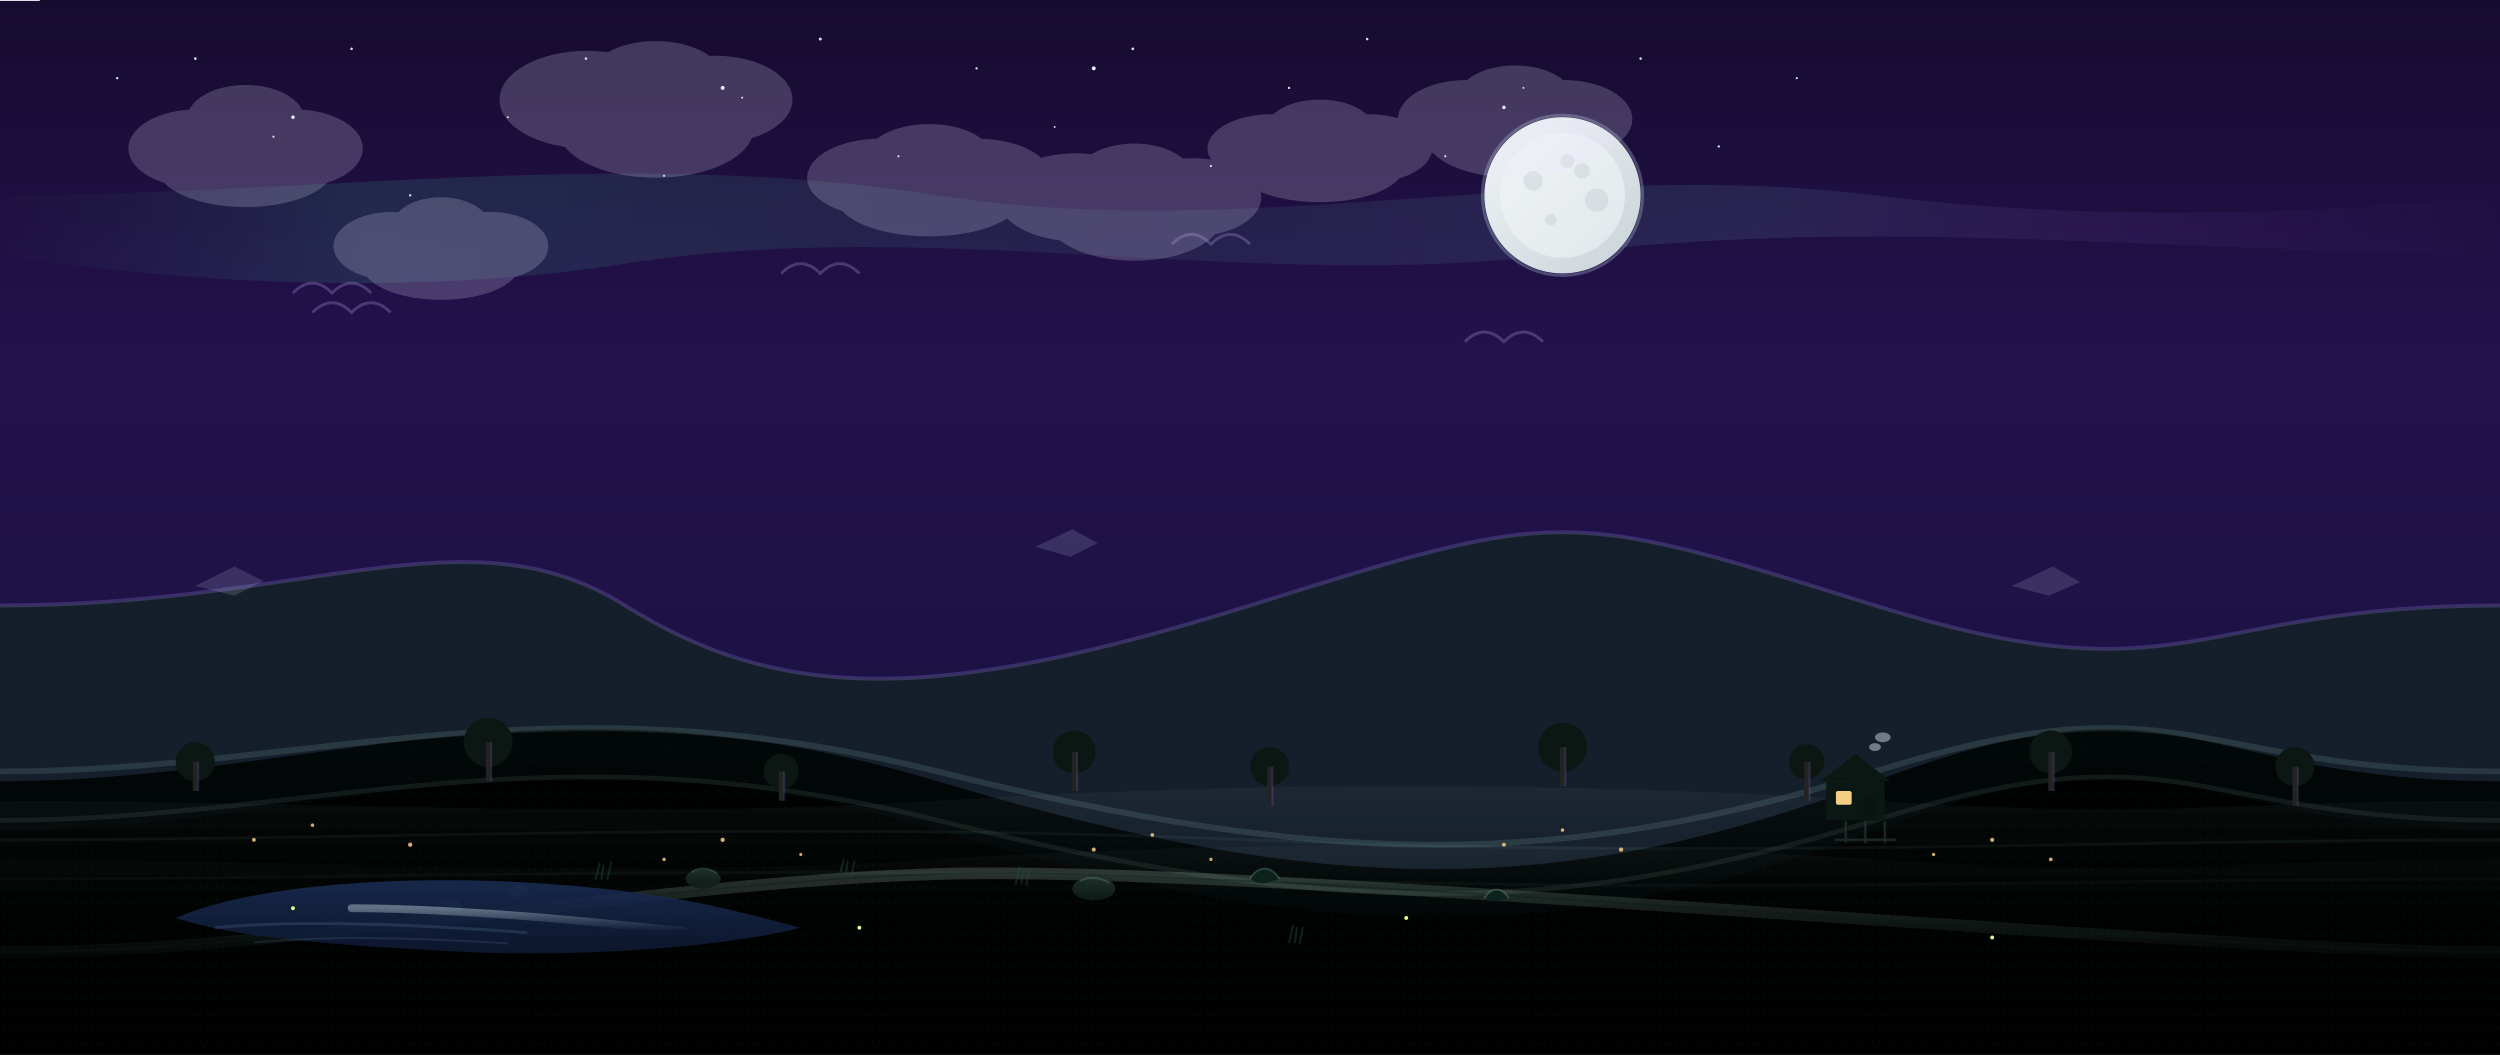<svg xmlns="http://www.w3.org/2000/svg" width="100%" height="100%" viewBox="0 0 2560 1080">
  <defs>
    <linearGradient id="skyGradient" x1="0%" y1="0%" x2="0%" y2="100%">
      <stop offset="0%" style="stop-color:#160b2f;stop-opacity:1" />
      <stop offset="35%" style="stop-color:#24124e;stop-opacity:1" />
      <stop offset="70%" style="stop-color:#1a1242;stop-opacity:1" />
      <stop offset="100%" style="stop-color:#0c0a20;stop-opacity:1" />
    </linearGradient>

    <linearGradient id="sunGradient" x1="0%" y1="0%" x2="100%" y2="100%">
      <stop offset="0%" style="stop-color:#f2f5f7;stop-opacity:1" />
      <stop offset="100%" style="stop-color:#c8d2d8;stop-opacity:1" />
    </linearGradient>

    <linearGradient id="hillGradient1" x1="0%" y1="0%" x2="0%" y2="100%">
      <stop offset="0%" style="stop-color:#163b30;stop-opacity:1" />
      <stop offset="100%" style="stop-color:#0e251f;stop-opacity:1" />
    </linearGradient>
    <linearGradient id="hillGradient2" x1="0%" y1="0%" x2="0%" y2="100%">
      <stop offset="0%" style="stop-color:#0f2b23;stop-opacity:1" />
      <stop offset="100%" style="stop-color:#091b16;stop-opacity:1" />
    </linearGradient>

    <filter id="cloudShadow" x="-10%" y="-10%" width="120%" height="120%">
      <feGaussianBlur in="SourceAlpha" stdDeviation="3" />
      <feOffset dx="1.5" dy="2" result="offsetblur" />
      <feComponentTransfer>
        <feFuncA type="linear" slope="0.15" />
      </feComponentTransfer>
      <feMerge>
        <feMergeNode />
        <feMergeNode in="SourceGraphic" />
      </feMerge>
    </filter>

    <filter id="sunGlow" x="-60%" y="-60%" width="220%" height="220%">
      <feGaussianBlur in="SourceGraphic" stdDeviation="25" />
      <feComponentTransfer>
        <feFuncA type="linear" slope="0.35" />
      </feComponentTransfer>
      <feMerge>
        <feMergeNode />
        <feMergeNode in="SourceGraphic" />
      </feMerge>
    </filter>

    <linearGradient id="auroraGrad" x1="0%" y1="0%" x2="100%" y2="0%">
      <stop offset="0%" stop-color="#4dffb2" stop-opacity="0.0"/>
      <stop offset="15%" stop-color="#4dffb2" stop-opacity="0.38"/>
      <stop offset="45%" stop-color="#79ffd6" stop-opacity="0.24"/>
      <stop offset="70%" stop-color="#9dfcff" stop-opacity="0.32"/>
      <stop offset="85%" stop-color="#b87bff" stop-opacity="0.24"/>
      <stop offset="100%" stop-color="#b87bff" stop-opacity="0.0"/>
    </linearGradient>

    <linearGradient id="fogGrad" x1="0%" y1="0%" x2="0%" y2="100%">
      <stop offset="0%" stop-color="#c0c9d1" stop-opacity="0.09" />
      <stop offset="100%" stop-color="#c0c9d1" stop-opacity="0" />
    </linearGradient>

    <filter id="starGlow" x="-100%" y="-100%" width="300%" height="300%">
      <feGaussianBlur stdDeviation="0.8" result="blur"/>
      <feMerge>
        <feMergeNode in="blur"/>
        <feMergeNode in="SourceGraphic"/>
      </feMerge>
    </filter>

    <!-- Ground texturing -->
    <filter id="hillGrain" x="-10%" y="-10%" width="120%" height="120%">
      <feTurbulence type="fractalNoise" baseFrequency="0.8" numOctaves="2" seed="7" result="noise"/>
      <feColorMatrix type="matrix" values="
        0 0 0 0 0
        0 0 0 0 0.6
        0 0 0 0 0.4
        0 0 0 0.08 0" />
      <feBlend in="SourceGraphic" mode="multiply"/>
    </filter>

    <pattern id="grassPattern" width="16" height="16" patternUnits="userSpaceOnUse">
      <path d="M2,16 L4,10 L6,16 M8,16 L9,11 L10,16 M12,16 L14,9 L16,16" stroke="#1b4a3a" stroke-width="1" stroke-linecap="round" opacity="0.2" fill="none"/>
    </pattern>

    <linearGradient id="rockGrad" x1="0" y1="0" x2="0" y2="1">
      <stop offset="0%" stop-color="#20332c"/>
      <stop offset="100%" stop-color="#0e1d18"/>
    </linearGradient>

    <linearGradient id="pathGrad" x1="0" y1="0" x2="0" y2="1">
      <stop offset="0%" stop-color="#d7ffe8" stop-opacity="0.35"/>
      <stop offset="100%" stop-color="#b1ffd8" stop-opacity="0.05"/>
    </linearGradient>

    <!-- Lake -->
    <linearGradient id="lakeGrad" x1="0" y1="0" x2="0" y2="1">
      <stop offset="0%" stop-color="#1a2d54" />
      <stop offset="100%" stop-color="#0c172e" />
    </linearGradient>
    <linearGradient id="lakeMoon" x1="0" y1="0" x2="0" y2="1">
      <stop offset="0%" stop-color="#dff6ff" stop-opacity="0.6"/>
      <stop offset="100%" stop-color="#dff6ff" stop-opacity="0"/>
    </linearGradient>
  </defs>

  <!-- LAYER: Background sky -->
  <rect class="layer" data-depth="0.00" width="100%" height="100%" fill="url(#skyGradient)"/>

  <!-- LAYER: Milky Way haze -->
  <ellipse class="layer" data-depth="0.02" cx="720" cy="220" rx="900" ry="380" fill="url(#milkyHaze)" />

  <!-- LAYER: Aurora (loop-perfect, 0↔2560) -->
  <path class="layer" data-depth="0.04"
        d="M0,200 C320,200 640,150 960,200 C1280,250 1600,160 1920,200 C2240,240 2560,200 2560,200
           L2560,260 C2240,260 1920,220 1600,260 C1280,300 960,220 640,270 C320,320 0,260 0,260 Z"
        fill="url(#auroraGrad)" opacity="0.28">
    <animate attributeName="d" dur="14s" repeatCount="indefinite"
             values="
        M0,200 C320,200 640,150 960,200 C1280,250 1600,160 1920,200 C2240,240 2560,200 2560,200 L2560,260 C2240,260 1920,220 1600,260 C1280,300 960,220 640,270 C320,320 0,260 0,260 Z;
        M0,190 C320,190 660,170 960,180 C1306,210 1573,180 1920,190 C2240,200 2560,190 2560,190 L2560,255 C2240,255 1920,225 1600,255 C1280,285 960,215 640,260 C320,305 0,255 0,255 Z;
        M0,200 C320,200 640,150 960,200 C1280,250 1600,160 1920,200 C2240,240 2560,200 2560,200 L2560,260 C2240,260 1920,220 1600,260 C1280,300 960,220 640,270 C320,320 0,260 0,260 Z" />
  </path>

  <!-- LAYER: Moon (uses sunGradient + sunGlow) -->
  <g class="layer" data-depth="0.03">
    <circle cx="1600" cy="200" r="80" fill="url(#sunGradient)" filter="url(#sunGlow)" />
    <circle cx="1600" cy="200" r="64" fill="#f2f5f7" opacity="0.55" />
    <g fill="#c8d2d8" opacity="0.5">
      <circle cx="1570" cy="185" r="10"/>
      <circle cx="1635" cy="205" r="12"/>
      <circle cx="1605" cy="165" r="7"/>
      <circle cx="1588" cy="225" r="6"/>
      <circle cx="1620" cy="175" r="8"/>
    </g>
    <circle cx="1600" cy="200" r="82" fill="none" stroke="#d7f7ff" stroke-opacity="0.25" stroke-width="3"/>
  </g>

  <!-- LAYER: Stars -->
  <g class="layer" data-depth="0.01" id="stars" fill="#f0f6ff" filter="url(#starGlow)">
    <g opacity="0.9">
      <circle cx="120" cy="80" r="1.2"/><circle cx="200" cy="60" r="1.4"/><circle cx="280" cy="140" r="1.1"/>
      <circle cx="360" cy="50" r="1.3"/><circle cx="420" cy="200" r="1.2"/><circle cx="520" cy="120" r="1.0"/>
      <circle cx="600" cy="60" r="1.3"/><circle cx="680" cy="180" r="1.1"/><circle cx="760" cy="100" r="1.0"/>
      <circle cx="840" cy="40" r="1.5"/><circle cx="920" cy="160" r="1.1"/><circle cx="1000" cy="70" r="1.2"/>
      <circle cx="1080" cy="130" r="1.0"/><circle cx="1160" cy="50" r="1.4"/><circle cx="1240" cy="170" r="1.1"/>
      <circle cx="1320" cy="90" r="1.2"/><circle cx="1400" cy="40" r="1.3"/><circle cx="1480" cy="160" r="1.1"/>
      <circle cx="1560" cy="90" r="1.0"/><circle cx="1680" cy="60" r="1.3"/><circle cx="1760" cy="150" r="1.2"/>
      <circle cx="1840" cy="80" r="1.1"/>
    </g>
    <g>
      <circle cx="300" cy="120" r="1.8"><animate attributeName="opacity" values="0.2;1;0.2" dur="3.5s" repeatCount="indefinite"/></circle>
      <circle cx="740" cy="90" r="2"><animate attributeName="opacity" values="0.3;1;0.3" dur="4.2s" repeatCount="indefinite"/></circle>
      <circle cx="1120" cy="70" r="2"><animate attributeName="opacity" values="0.2;0.9;0.2" dur="5s" repeatCount="indefinite"/></circle>
      <circle cx="1540" cy="110" r="1.8"><animate attributeName="opacity" values="0.2;1;0.2" dur="3.8s" repeatCount="indefinite"/></circle>
    </g>
    <g opacity="0.9">
      <path d="M0,0 L40,0" stroke="#f0f6ff" stroke-width="2" stroke-linecap="round">
        <animateMotion dur="2.6s" repeatCount="indefinite" path="M1400,120 C1300,160 1200,90 1100,130" />
        <animate attributeName="opacity" values="0;1;0" dur="2.6s" repeatCount="indefinite"/>
      </path>
    </g>
  </g>

  <!-- LAYER: Distant mountains (loop-perfect at y=620) -->
  <g class="layer" data-depth="0.08">
    <path d="M0,620
             C320,620 480,520 640,620
             S960,720 1280,620
             S1600,520 1920,620
             S2240,620 2560,620
             L2560,1080 L0,1080 Z"
          fill="#14202a" opacity="0.95"/>
    <path d="M0,620
             C320,620 480,520 640,620
             S960,720 1280,620
             S1600,520 1920,620
             S2240,620 2560,620"
          fill="none" stroke="#a88bff" stroke-opacity="0.22" stroke-width="4" stroke-linecap="round"/>
    <path d="M200,600 l40,-20 30,15 -30,15 z
             M1060,560 l38,-18 26,14 -28,14 z
             M2060,600 l42,-20 28,16 -32,14 z"
          fill="#d7e6ff" opacity="0.15"/>
  </g>

  <!-- LAYER: Night clouds -->
  <g class="layer" data-depth="0.06" fill="#e9e7ff" opacity="0.2" filter="url(#cloudShadow)">
    <ellipse cx="200" cy="150" rx="70" ry="40" />
    <ellipse cx="250" cy="120" rx="60" ry="35" />
    <ellipse cx="300" cy="150" rx="70" ry="40" />
    <ellipse cx="250" cy="170" rx="90" ry="40" />
    <ellipse cx="600" cy="100" rx="90" ry="50" />
    <ellipse cx="670" cy="80" rx="70" ry="40" />
    <ellipse cx="730" cy="100" rx="80" ry="45" />
    <ellipse cx="670" cy="130" rx="100" ry="50" />
    <ellipse cx="1100" cy="200" rx="80" ry="45" />
    <ellipse cx="1160" cy="180" rx="60" ry="35" />
    <ellipse cx="1220" cy="200" rx="70" ry="40" />
    <ellipse cx="1160" cy="220" rx="90" ry="45" />
    <ellipse cx="1500" cy="120" rx="70" ry="40" />
    <ellipse cx="1550" cy="100" rx="60" ry="35" />
    <ellipse cx="1600" cy="120" rx="70" ry="40" />
    <ellipse cx="1550" cy="140" rx="90" ry="40" />
    <ellipse cx="400" cy="250" rx="60" ry="35" />
    <ellipse cx="450" cy="230" rx="50" ry="30" />
    <ellipse cx="500" cy="250" rx="60" ry="35" />
    <ellipse cx="450" cy="270" rx="80" ry="35" />
    <ellipse cx="900" cy="180" rx="75" ry="40" />
    <ellipse cx="950" cy="160" rx="65" ry="35" />
    <ellipse cx="1000" cy="180" rx="75" ry="40" />
    <ellipse cx="950" cy="200" rx="95" ry="40" />
    <ellipse cx="1300" cy="150" rx="65" ry="35" />
    <ellipse cx="1350" cy="130" rx="55" ry="30" />
    <ellipse cx="1400" cy="150" rx="65" ry="35" />
    <ellipse cx="1350" cy="170" rx="85" ry="35" />
  </g>

  <!-- LAYER: Bats -->
  <g class="layer" data-depth="0.10" fill="none" stroke="#c6b7ff" stroke-opacity="0.25" stroke-width="3">
    <path d="M300,300 Q320,280 340,300 Q360,280 380,300" />
    <path d="M320,320 Q340,300 360,320 Q380,300 400,320" />
    <path d="M1200,250 Q1220,230 1240,250 Q1260,230 1280,250" />
    <path d="M1500,350 Q1520,330 1540,350 Q1560,330 1580,350" />
    <path d="M800,280 Q820,260 840,280 Q860,260 880,280" />
  </g>

  <path class="layer" data-depth="0.18"
        d="M0,800
           C320,800 560,680 960,800
           S1600,920 1920,800
           S2240,800 2560,800
           L2560,1080 L0,1080 Z"
        fill="url(#hillGradient1)" filter="url(#hillGrain)"/>
  <path class="layer" data-depth="0.22"
        d="M0,850
           C320,850 560,730 960,850
           S1600,970 1920,850
           S2240,850 2560,850
           L2560,1080 L0,1080 Z"
        fill="url(#hillGradient2)" filter="url(#hillGrain)"/>

  <g class="layer" data-depth="0.20" opacity="0.65">
    <path d="M0,790
             C320,790 560,690 960,790
             S1600,890 1920,790
             S2240,790 2560,790"
          fill="none" stroke="#caffe9" stroke-opacity="0.18" stroke-width="6" stroke-linecap="round"/>
    <path d="M0,840
             C320,840 560,740 960,840
             S1600,940 1920,840
             S2240,840 2560,840"
          fill="none" stroke="#caffe9" stroke-opacity="0.12" stroke-width="5" stroke-linecap="round"/>

    <path d="M0,860
             C400,860 800,840 1280,860
             S2160,860 2560,860"
          fill="none" stroke="#85e8c9" stroke-opacity="0.09" stroke-width="3" stroke-linecap="round"/>
    <path d="M0,900
             C400,900 800,885 1280,900
             S2160,900 2560,900"
          fill="none" stroke="#85e8c9" stroke-opacity="0.06" stroke-width="3" stroke-linecap="round"/>
  </g>

  <g class="layer" data-depth="0.24" opacity="0.55">
    <path d="M0,820
             C320,820 640,840 960,820
             S1600,800 1920,820
             S2240,820 2560,820
             L2560,900 L0,900 Z"
          fill="url(#fogGrad)"/>
    <path d="M0,880
             C320,880 640,900 960,880
             S1600,860 1920,880
             S2240,880 2560,880
             L2560,940 L0,940 Z"
          fill="url(#fogGrad)" opacity="0.75"/>
  </g>

  <g class="layer" data-depth="0.23" opacity="0.25">
    <path d="M0,800 C320,800 560,680 960,800 S1600,920 1920,800 S2240,800 2560,800 L2560,1080 L0,1080 Z" fill="url(#grassPattern)"/>
    <path d="M0,850 C320,850 560,730 960,850 S1600,970 1920,850 S2240,850 2560,850 L2560,1080 L0,1080 Z" fill="url(#grassPattern)"/>
  </g>

  <!-- LAYER: Winding path (loop-perfect tangents) -->
  <g class="layer" data-depth="0.25">
    <path d="M0,975
             C320,975 640,905 960,895
             S2240,975 2560,975"
          fill="none" stroke="url(#pathGrad)" stroke-width="12" stroke-linecap="round" opacity="0.5"/>
    <path d="M0,975
             C320,975 640,905 960,895
             S2240,975 2560,975"
          fill="none" stroke="#0a1b16" stroke-opacity="0.35" stroke-width="2"/>
  </g>

  <g class="layer" data-depth="0.26">
    <ellipse cx="720" cy="900" rx="18" ry="10" fill="url(#rockGrad)" opacity="0.9"/>
    <path d="M708,893 Q720,885 734,894" fill="none" stroke="#9ed8c5" stroke-opacity="0.18" stroke-width="2"/>
    <ellipse cx="1120" cy="910" rx="22" ry="12" fill="url(#rockGrad)" opacity="0.9"/>
    <path d="M1106,902 Q1120,895 1136,904" fill="none" stroke="#9ed8c5" stroke-opacity="0.18" stroke-width="2"/>
    <ellipse cx="460" cy="930" rx="14" ry="8" fill="url(#rockGrad)" opacity="0.9"/>
    <path d="M450,924 Q460,918 470,926" fill="none" stroke="#9ed8c5" stroke-opacity="0.18" stroke-width="2"/>
    <g fill="#0c221c">
      <path d="M520,915 c6,-10 16,-10 22,0 c-8,2 -14,6 -22,0z"/>
      <path d="M1280,900 c8,-14 22,-14 30,0 c-10,3 -18,8 -30,0z"/>
      <path d="M1520,920 c7,-12 18,-12 25,0 c-9,2 -16,6 -25,0z"/>
    </g>
    <g fill="none" stroke="#caffe9" stroke-opacity="0.18" stroke-width="2">
      <path d="M520,915 c6,-10 16,-10 22,0"/>
      <path d="M1280,900 c8,-14 22,-14 30,0"/>
      <path d="M1520,920 c7,-12 18,-12 25,0"/>
    </g>
  </g>

  <g class="layer" data-depth="0.27" stroke="#1b4a3a" stroke-width="2" stroke-linecap="round" opacity="0.45">
    <path d="M610,900 L614,884 M616,900 L618,886 M622,900 L626,883"/>
    <path d="M860,895 L864,880 M866,895 L868,882 M872,896 L875,882"/>
    <path d="M1040,905 L1044,888 M1046,905 L1048,890 M1051,906 L1054,891"/>
    <path d="M1320,965 L1324,948 M1326,965 L1328,950 M1331,966 L1334,950"/>
  </g>

  <g class="layer" data-depth="0.28">
    <g transform="translate(1900,820)">
      <rect x="-30" y="-20" width="60" height="40" fill="#0b1713"/>
      <path d="M-36,-20 L0,-48 L36,-20 Z" fill="#0b1713"/>
      <rect x="8" y="-5" width="14" height="25" fill="#0a1411"/>
      <rect x="-20" y="-10" width="16" height="14" fill="#ffd98a" opacity="0.9" rx="2" ry="2"/>
      <rect x="-20" y="-10" width="16" height="14" fill="#ffd98a" opacity="0.45" rx="2" ry="2">
        <animate attributeName="opacity" values="0.45;0.75;0.45" dur="2.6s" repeatCount="indefinite"/>
      </rect>
      <g opacity="0.5">
        <ellipse cx="20" cy="-55" rx="6" ry="4" fill="#cfd8dc">
          <animate attributeName="cy" values="-55;-75" dur="3.5s" repeatCount="indefinite"/>
          <animate attributeName="opacity" values="0.5;0" dur="3.5s" repeatCount="indefinite"/>
        </ellipse>
        <ellipse cx="28" cy="-65" rx="8" ry="5" fill="#cfd8dc">
          <animate attributeName="cy" values="-65;-95" dur="3.8s" repeatCount="indefinite"/>
          <animate attributeName="opacity" values="0.4;0" dur="3.8s" repeatCount="indefinite"/>
        </ellipse>
      </g>
    </g>
  </g>

  <g class="layer" data-depth="0.26" opacity="0.9">
    <path d="M180,940 C260,905 420,895 560,905 C700,915 760,935 820,950 C740,970 600,980 480,975 C340,968 240,960 180,940 Z"
          fill="url(#lakeGrad)"/>
    <path d="M360,930 C420,930 500,935 560,940 C620,945 660,950 700,953"
          stroke="url(#lakeMoon)" stroke-width="8" stroke-linecap="round" fill="none" opacity="0.7"/>
    <path d="M220,950 C300,942 420,946 540,955" stroke="#9ad0ff" stroke-opacity="0.15" stroke-width="3" fill="none"/>
    <path d="M260,965 C340,958 420,960 520,966" stroke="#9ad0ff" stroke-opacity="0.12" stroke-width="2" fill="none"/>
  </g>

  <g class="layer" data-depth="0.28" stroke="#0b1713" stroke-width="4" stroke-linecap="round" stroke-linejoin="round" opacity="0.6">
    <path d="M1880,860 L1940,860"/>
    <path d="M1890,842 L1890,862 M1910,842 L1910,862 M1930,842 L1930,862"/>
    <g stroke="#bfffe8" stroke-width="2" opacity="0.18">
      <path d="M1880,860 L1940,860"/>
      <path d="M1890,842 L1890,862 M1910,842 L1910,862 M1930,842 L1930,862"/>
    </g>
  </g>

  <g class="layer" data-depth="0.26" fill="#0c1612">
    <circle cx="200" cy="780" r="20" />
    <circle cx="500" cy="760" r="25" />
    <circle cx="800" cy="790" r="18" />
    <circle cx="1100" cy="770" r="22" />
    <circle cx="1300" cy="785" r="20" />
    <circle cx="1600" cy="765" r="25" />
    <circle cx="1850" cy="780" r="18" />
    <circle cx="2100" cy="770" r="22" />
    <circle cx="2350" cy="785" r="20" />
  </g>

  <g class="layer" data-depth="0.28">
    <g stroke="#232323" stroke-width="5">
      <line x1="200" y1="780" x2="200" y2="810" />
      <line x1="500" y1="760" x2="500" y2="800" />
      <line x1="800" y1="790" x2="800" y2="820" />
      <line x1="1100" y1="770" x2="1100" y2="810" />
      <line x1="1300" y1="785" x2="1300" y2="825" />
      <line x1="1600" y1="765" x2="1600" y2="805" />
      <line x1="1850" y1="780" x2="1850" y2="820" />
      <line x1="2100" y1="770" x2="2100" y2="810" />
      <line x1="2350" y1="785" x2="2350" y2="825" />
    </g>
    <g stroke="#a98cff" stroke-opacity="0.18" stroke-width="2">
      <line x1="203" y1="780" x2="203" y2="810" />
      <line x1="503" y1="760" x2="503" y2="800" />
      <line x1="803" y1="790" x2="803" y2="820" />
      <line x1="1103" y1="770" x2="1103" y2="810" />
      <line x1="1303" y1="785" x2="1303" y2="825" />
      <line x1="1603" y1="765" x2="1603" y2="805" />
      <line x1="1853" y1="780" x2="1853" y2="820" />
      <line x1="2103" y1="770" x2="2103" y2="810" />
      <line x1="2353" y1="785" x2="2353" y2="825" />
    </g>
  </g>

  <!-- LAYER: Village lights -->
  <g class="layer" data-depth="0.30" fill="#ffd98a" opacity="0.8">
    <circle cx="260" cy="860" r="2"/><circle cx="320" cy="845" r="1.8"/><circle cx="420" cy="865" r="2.2"/>
    <circle cx="680" cy="880" r="1.8"/><circle cx="740" cy="860" r="2.2"/><circle cx="820" cy="875" r="1.6"/>
    <circle cx="1120" cy="870" r="2.1"/><circle cx="1180" cy="855" r="1.9"/><circle cx="1240" cy="880" r="1.7"/>
    <circle cx="1540" cy="865" r="2.0"/><circle cx="1600" cy="850" r="1.8"/><circle cx="1660" cy="870" r="2.2"/>
    <circle cx="1980" cy="875" r="1.7"/><circle cx="2040" cy="860" r="2.1"/><circle cx="2100" cy="880" r="1.9"/>
  </g>

  <!-- LAYER: Fireflies -->
  <g class="layer" data-depth="0.34">
    <circle cx="300" cy="930" r="2" fill="#e6ff8a">
      <animate attributeName="opacity" values="0.2;1;0.2" dur="2.2s" repeatCount="indefinite"/>
      <animate attributeName="cy" values="930;925;930" dur="3s" repeatCount="indefinite"/>
    </circle>
    <circle cx="880" cy="950" r="2" fill="#e6ff8a">
      <animate attributeName="opacity" values="0.2;0.9;0.2" dur="2.8s" repeatCount="indefinite"/>
      <animate attributeName="cy" values="950;945;950" dur="3.5s" repeatCount="indefinite"/>
    </circle>
    <circle cx="1440" cy="940" r="2" fill="#e6ff8a">
      <animate attributeName="opacity" values="0.2;1;0.2" dur="2.4s" repeatCount="indefinite"/>
      <animate attributeName="cy" values="940;935;940" dur="3.2s" repeatCount="indefinite"/>
    </circle>
    <circle cx="2040" cy="960" r="2" fill="#e6ff8a">
      <animate attributeName="opacity" values="0.3;1;0.3" dur="2.6s" repeatCount="indefinite"/>
      <animate attributeName="cy" values="960;955;960" dur="3.1s" repeatCount="indefinite"/>
    </circle>
  </g>
</svg>
